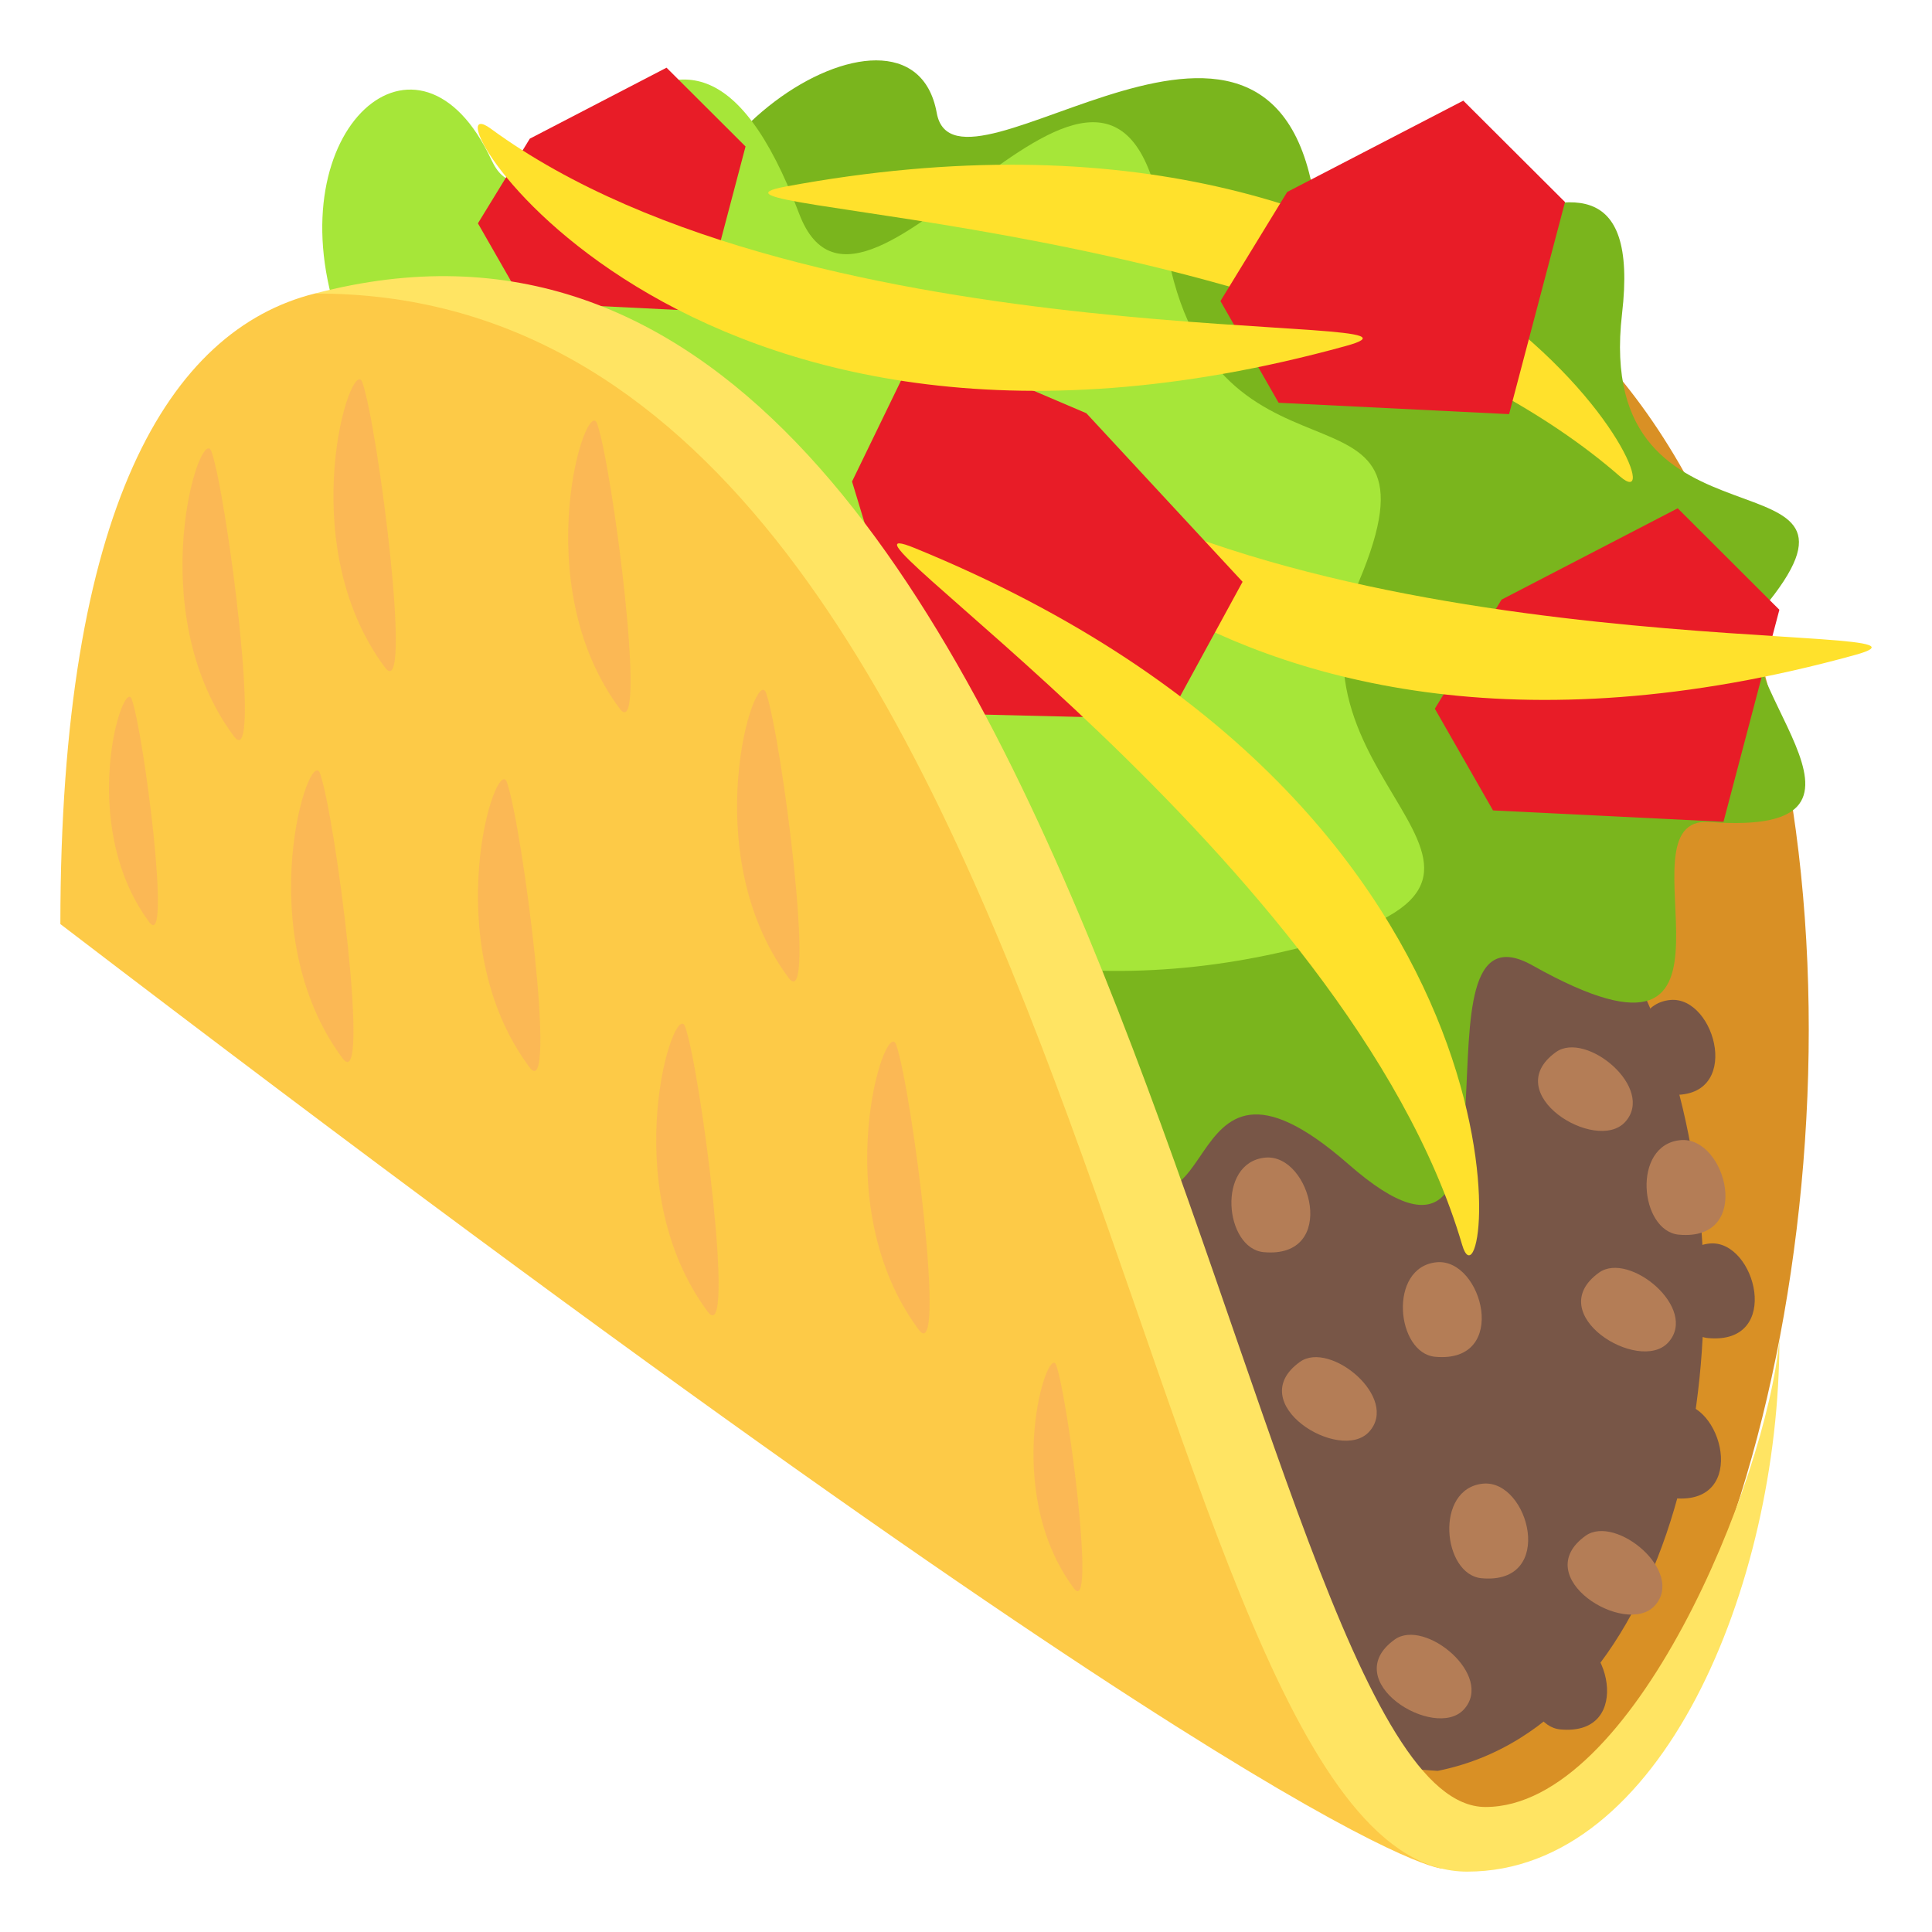 <?xml version="1.0" encoding="utf-8"?>
<!-- Generator: Adobe Illustrator 16.2.0, SVG Export Plug-In . SVG Version: 6.00 Build 0)  -->
<!DOCTYPE svg PUBLIC "-//W3C//DTD SVG 1.1//EN" "http://www.w3.org/Graphics/SVG/1.1/DTD/svg11.dtd">
<svg version="1.1" id="Layer_1" xmlns="http://www.w3.org/2000/svg" xmlns:xlink="http://www.w3.org/1999/xlink" x="0px" y="0px"
	 width="64px" height="64px" viewBox="0 0 64 64" enable-background="new 0 0 64 64" xml:space="preserve">
<path fill="#D99025" d="M22.406,11.42c47.618-24.621,41.965,46.955,26.168,50.126C32.658,60.648,22.406,11.42,22.406,11.42z"/>
<path fill="#785647" d="M33.952,34.27C57.461,9.222,63.424,55.491,47.627,58.662C31.711,57.766,33.952,34.27,33.952,34.27z"/>
<path fill="#7AB51D" d="M36.154,37.736c4.642,5.395,2.386-4.537,8.513,0.828c6.607,5.787,1.719-9.045,6.098-6.584
	c8.111,4.556,2.619-4.992,5.865-4.75c6.959,0.52,0.041-4.996,1.752-7.043c4.643-5.551-5.64-1.311-4.65-9.791
	c1.067-9.142-9.541,2.256-10.11-3.201C42.56-2.912,31.676,7.306,31.031,3.742c-0.885-4.904-10.746,1.541-8.043,7.049
	C25.705,16.324,34.625,35.956,36.154,37.736z"/>
<path fill="#A6E639" d="M42.462,31.537c-15.513,3.525-27.237-8.411-31.317-21.141c-1.97-6.14,2.744-10.228,5.131-5.105
	C18.01,9.014,22.4-3.703,26.471,7.073c2.197,5.816,10.64-9.709,12.085,0.617c1.342,9.576,9.652,4.008,6.459,11.574
	C42.076,26.232,53.046,29.133,42.462,31.537z"/>
<path fill="#FFE12C" d="M26.02,6.181c22.843-4.248,29.999,11.655,27.643,9.6C43.647,7.049,21.637,6.998,26.02,6.181z"/>
<polygon fill="#E81C27" points="47.531,23.477 49.458,26.846 57.093,27.223 58.944,20.199 55.576,16.838 49.742,19.863 "/>
<polygon fill="#E81C27" points="40.429,9.973 42.356,13.342 49.99,13.719 51.843,6.693 48.474,3.334 42.64,6.359 "/>
<polygon fill="#E81C27" points="15.832,7.398 17.329,10.014 23.258,10.307 24.697,4.852 22.08,2.242 17.55,4.594 "/>
<path fill="#FFE12C" d="M61.449,21.697c-22.412,6.19-30.855-9.043-28.337-7.195C43.81,22.346,65.75,20.51,61.449,21.697z"/>
<polygon fill="#E81C27" points="28.225,15.951 30.549,23.623 38.683,23.82 41.162,19.273 35.987,13.689 30.465,11.334 "/>
<path fill="#FFE12C" d="M44.591,11.459C22.18,17.647,13.736,2.414,16.257,4.262C26.955,12.105,48.892,10.271,44.591,11.459z"/>
<path fill="#FDCA47" d="M2,30.611c0-13.779,3.6-19.677,8.426-20.887c25.087-2.982,30.3,46.219,37.353,52.176
	C47.778,61.9,42.819,61.82,2,30.611z"/>
<path fill="#FFE463" d="M10.426,9.725C36.205,9.623,37.308,62,48.603,62c6.426,0,10.342-9.458,10.342-17.632
	c-0.431,4.71-4.851,15.491-9.737,15.491C40.94,59.859,36.612,2.838,10.426,9.725z"/>
<path fill="#FBB855" d="M30.434,44.048c-3.105-4.17-1.095-10.434-0.746-9.437C30.203,36.088,31.389,45.327,30.434,44.048z"/>
<path fill="#FBB855" d="M26.124,32.393c-3.106-4.17-1.095-10.434-0.746-9.436C25.893,24.434,27.077,33.672,26.124,32.393z"/>
<path fill="#FBB855" d="M23.445,43.453c-3.106-4.17-1.094-10.434-0.746-9.436C23.214,35.492,24.398,44.73,23.445,43.453z"/>
<path fill="#FBB855" d="M20.529,23.475c-3.107-4.17-1.096-10.434-0.746-9.436C20.297,15.516,21.482,24.754,20.529,23.475z"/>
<path fill="#FBB855" d="M17.541,35.357c-3.107-4.169-1.096-10.434-0.746-9.436C17.309,27.398,18.494,36.637,17.541,35.357z"/>
<path fill="#FBB855" d="M11.35,35.061c-3.106-4.169-1.095-10.434-0.746-9.436C11.117,27.1,12.303,36.339,11.35,35.061z"/>
<path fill="#FBB855" d="M12.752,22.11c-3.105-4.17-1.094-10.434-0.746-9.436C12.521,14.15,13.705,23.389,12.752,22.11z"/>
<path fill="#FBB855" d="M7.752,24.395c-3.105-4.17-1.094-10.434-0.746-9.436C7.521,16.436,8.705,25.674,7.752,24.395z"/>
<path fill="#FBB855" d="M4.949,30.553c-2.434-3.266-0.857-8.17-0.584-7.389C4.768,24.32,5.695,31.555,4.949,30.553z"/>
<path fill="#FBB855" d="M35.574,52.616c-2.435-3.267-0.857-8.171-0.584-7.39C35.392,46.383,36.319,53.617,35.574,52.616z"/>
<path fill="#FFE12C" d="M30.311,18.159C51.802,26.95,49.318,44.25,48.435,41.236C44.68,28.441,26.188,16.473,30.311,18.159z"/>
<path fill="#B47D56" d="M49.078,52.281c2.486,0.227,1.571-3.28,0.049-3.133C47.51,49.307,47.784,52.162,49.078,52.281z"/>
<path fill="#B47D56" d="M47.541,44.945c2.485,0.228,1.57-3.279,0.048-3.131C45.973,41.973,46.247,44.827,47.541,44.945z"/>
<path fill="#B47D56" d="M41.861,41.479c2.486,0.228,1.571-3.279,0.049-3.131C40.293,38.504,40.566,41.359,41.861,41.479z"/>
<path fill="#B47D56" d="M55.614,40.9c2.485,0.228,1.571-3.28,0.049-3.131C54.046,37.926,54.318,40.781,55.614,40.9z"/>
<path fill="#785647" d="M55.465,49.631c2.487,0.227,1.572-3.279,0.049-3.132C53.896,46.656,54.17,49.512,55.465,49.631z"/>
<path fill="#785647" d="M56.584,44.326c2.486,0.227,1.572-3.28,0.049-3.133C55.017,41.352,55.29,44.207,56.584,44.326z"/>
<path fill="#785647" d="M55.277,36.258c2.487,0.227,1.572-3.279,0.05-3.132C53.709,33.283,53.982,36.139,55.277,36.258z"/>
<path fill="#785647" d="M51.692,57.29c2.486,0.228,1.571-3.28,0.049-3.132C50.125,54.314,50.397,57.171,51.692,57.29z"/>
<path fill="#B47D56" d="M46.202,54.311c-1.917,1.373,1.327,3.369,2.291,2.316C49.512,55.511,47.202,53.594,46.202,54.311z"/>
<path fill="#B47D56" d="M52.525,50.874c-1.918,1.373,1.328,3.369,2.29,2.317C55.836,52.075,53.524,50.158,52.525,50.874z"/>
<path fill="#B47D56" d="M52.971,42.156c-1.918,1.373,1.328,3.369,2.29,2.316C56.282,43.355,53.97,41.439,52.971,42.156z"/>
<path fill="#B47D56" d="M51.543,34.852c-1.916,1.373,1.329,3.369,2.291,2.316C54.854,36.052,52.543,34.135,51.543,34.852z"/>
<path fill="#B47D56" d="M43.062,45.114c-1.917,1.372,1.329,3.368,2.29,2.317C46.373,46.314,44.061,44.396,43.062,45.114z"/>
</svg>
